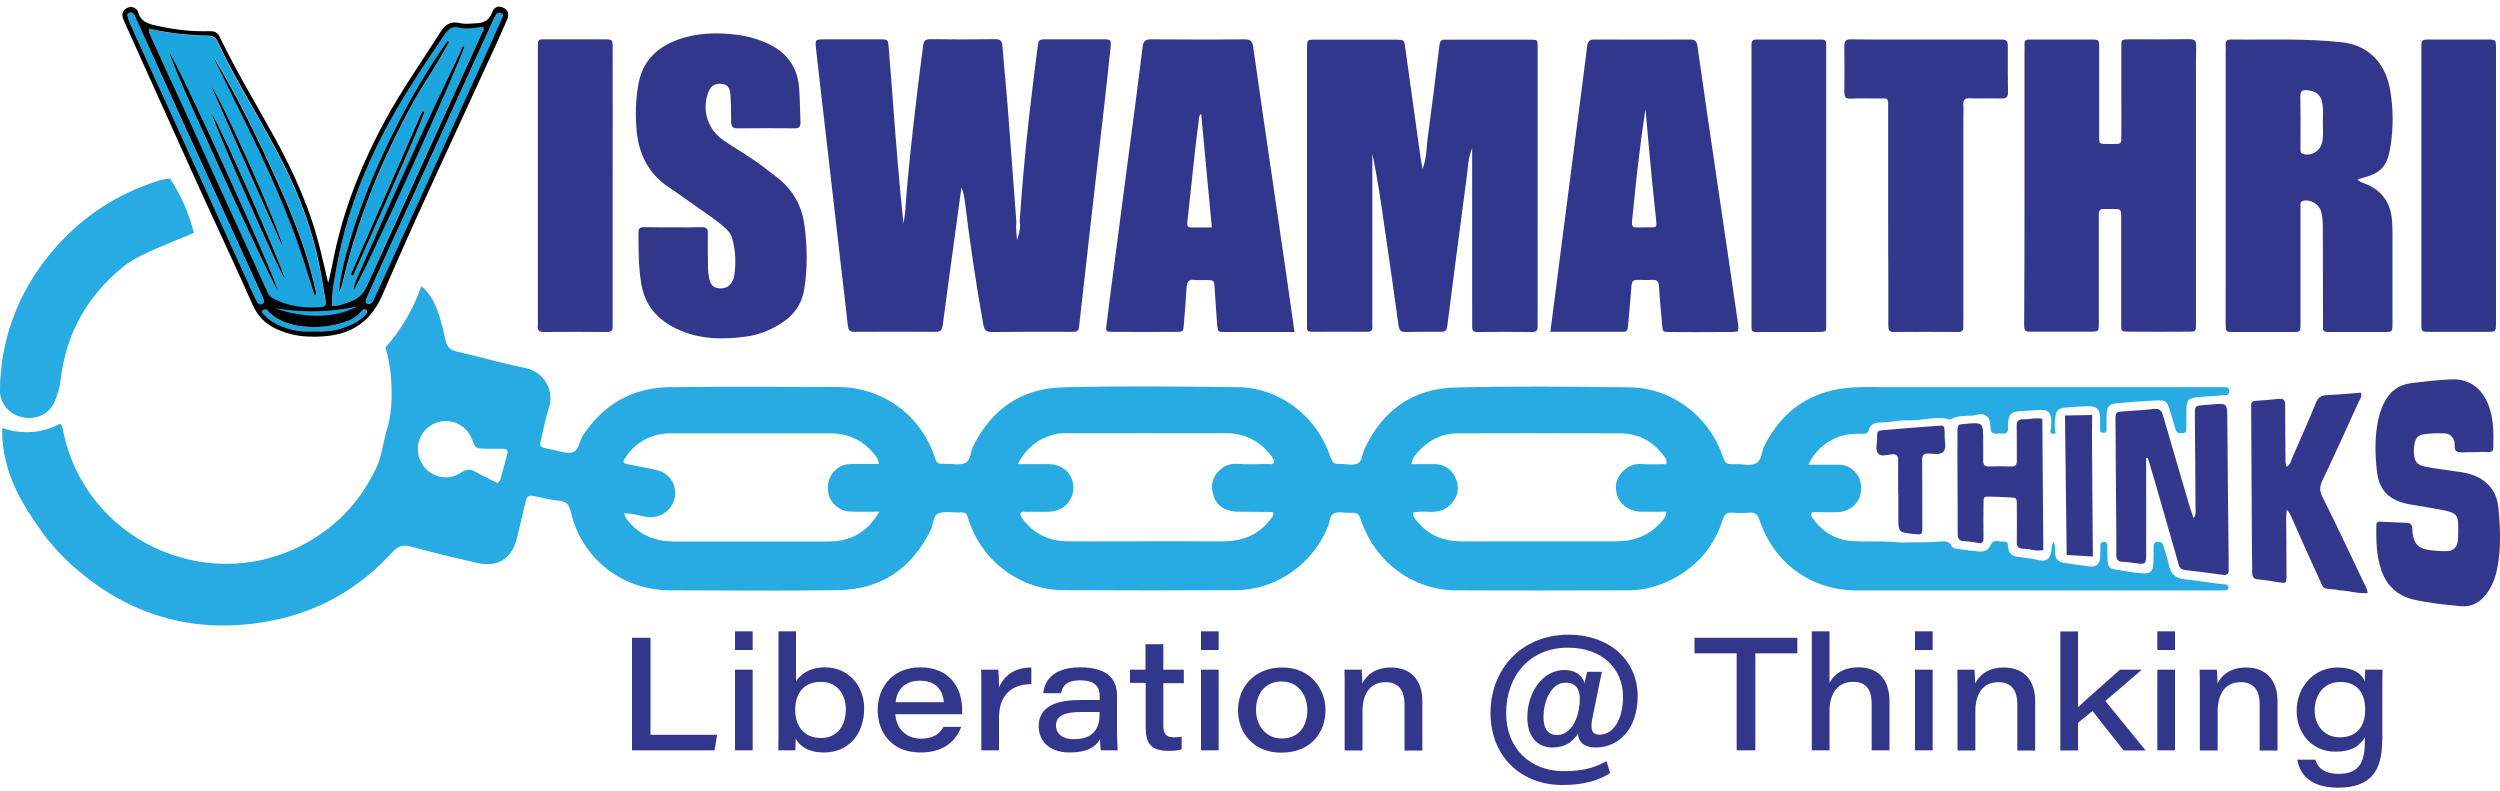 <?xml version="1.0" encoding="utf-8"?>
<!-- Generator: Adobe Illustrator 26.0.3, SVG Export Plug-In . SVG Version: 6.00 Build 0)  -->
<svg version="1.1" id="Layer_1" xmlns="http://www.w3.org/2000/svg" xmlns:xlink="http://www.w3.org/1999/xlink" x="0px" y="0px"
	 viewBox="0 0 150 47.48" style="enable-background:new 0 0 150 47.48;" xml:space="preserve">
<style type="text/css">
	.st0{fill:#28ABE3;}
	.st1{fill:#31378C;}
	.st2{fill:#33388C;}
	.st3{fill:#32378C;}
	.st4{fill:#34388D;}
	.st5{fill:#31368B;}
	.st6{fill:#1CA6DF;}
</style>
<g>
	<path class="st0" d="M0.13,25.68c0.43,0.15,1.3,0.38,2.34,0.16c0.47-0.1,0.85-0.27,1.14-0.42c0.17,0.19,0.16,0.4,0.21,0.59
		c1.36,6.3,8.39,9.67,14.17,6.77c2.09-1.05,3.62-2.63,4.6-4.74c0.33-0.71,0.39-1.5,0.62-2.24c0.25-0.8,0.34-1.76,0.26-2.97
		c-0.05-0.83-0.21-1.51-0.34-1.99c0.57-0.64,1.2-1.5,1.72-2.61c0.17-0.37,0.31-0.73,0.43-1.06c0.14,0.11,0.23,0.21,0.3,0.29
		c0.71,0.8,0.96,2.13,1.15,2.96c0.09,0.41,0.29,0.58,0.67,0.67c1.37,0.32,2.73,0.71,4.11,0.99c1.18,0.24,1.76,1.39,1.42,2.41
		c-0.2,0.6-0.31,1.23-0.46,1.84c-0.11,0.48-0.11,0.48,0.39,0.59c0.06,0.01,0.12,0.03,0.18,0.04c0.42,0.07,0.87,0.26,1.26,0.19
		c0.45-0.09,0.44-0.67,0.67-1.02c1.23-1.86,2.96-2.87,5.18-2.9c3.37-0.04,6.75-0.02,10.12-0.01c2.66,0.01,4.92,1.64,5.79,4.14
		c0.16,0.47,0.16,0.47,0.68,0.47c0.39,0,0.82,0.09,1.15-0.04c0.37-0.15,0.32-0.66,0.49-1c1.11-2.24,2.91-3.49,5.38-3.55
		c3.49-0.09,6.99-0.05,10.49-0.01c2.5,0.03,4.68,1.68,5.53,4.06c0.2,0.55,0.2,0.55,0.76,0.55c0.32,0,0.7,0.12,0.96-0.06
		c0.24-0.16,0.23-0.55,0.36-0.82c1.08-2.34,2.91-3.65,5.46-3.71c3.47-0.09,6.95-0.05,10.43-0.01c2.5,0.02,4.72,1.66,5.57,4.02
		c0.21,0.59,0.21,0.6,0.85,0.59c0.41-0.01,0.87,0.13,1.21-0.06c0.33-0.18,0.3-0.68,0.47-1.02c1.12-2.23,2.93-3.4,5.41-3.53
		c0.61-0.03,1.23-0.01,1.84-0.01c6.62,0,13.25,0,19.87,0c0.18,0,0.37,0,0.55,0c0.19,0,0.24,0.12,0.23,0.28
		c0,0.16-0.11,0.19-0.24,0.2c-0.51,0.03-1.02,0.07-1.53,0.11c-0.7,0.05-0.8,0.16-0.8,0.86c0,0.33,0,0.65,0,0.98
		c0,0.14,0.02,0.31-0.19,0.32c-0.18,0.01-0.38,0.05-0.45-0.2c-0.1-0.35-0.21-0.7-0.32-1.06c-0.2-0.67-0.24-0.72-0.93-0.69
		c-0.77,0.04-1.55,0.1-2.32,0.17c-0.4,0.03-0.54,0.19-0.57,0.59c-0.02,0.26,0,0.53-0.01,0.8c-0.01,0.15,0.07,0.38-0.17,0.38
		c-0.29,0.01-0.2-0.25-0.21-0.41c-0.01-0.18,0-0.37-0.01-0.55c-0.03-0.45-0.19-0.63-0.65-0.63c-0.49,0-0.98,0.03-1.47,0.08
		c-0.18,0.02-0.31,0.06-0.4,0.15c-0.1,0.1-0.14,0.23-0.17,0.45c-0.03,0.22-0.04,0.54,0.02,0.94c-0.08,0.03-0.19,0.05-0.26,0
		c-0.1-0.08,0.01-0.28,0.01-0.61c0-0.18,0-0.51-0.19-0.68c-0.13-0.12-0.35-0.13-0.72-0.1c-0.33,0.03-0.65,0.04-0.98,0.06
		c-0.52,0.04-0.68,0.21-0.71,0.73c-0.01,0.08-0.01,0.16,0,0.25c0.02,0.25-0.07,0.39-0.34,0.37c-0.12-0.01-0.25-0.01-0.37,0
		c-0.2,0.01-0.3-0.07-0.33-0.27c-0.05-0.29,0.03-0.63-0.3-0.82c-0.28-0.17-0.56-0.01-0.84,0.01c-0.45,0.02-0.9,0-1.31,0.24
		c-0.81-0.27-1.61,0.08-2.42,0.04c-0.59-0.03-1.17,0.13-1.77,0.13c-0.29,0-0.58,0.1-0.67,0.44c-0.06,0.25-0.24,0.24-0.42,0.24
		c-0.49-0.01-0.98,0.02-1.45,0.2c-0.76,0.31-1.34,0.8-1.77,1.65c0.63,0,1.15,0,1.67,0c0.25,0,0.49,0.01,0.72,0.12
		c0.61,0.31,0.89,0.91,0.75,1.65c-0.1,0.55-0.65,1.03-1.26,1.07c-0.37,0.03-0.74,0.01-1.1,0.01c-0.2,0-0.39,0-0.56,0
		c-0.09,0.24,0.03,0.34,0.11,0.45c0.6,0.79,1.4,1.25,2.4,1.29c0.61,0.03,1.23,0.01,1.84,0.02c0.91,0.02,0.72,0.08,1.28,0.06
		c0.71-0.02,1.42,0.01,2.12-0.06c0.09-0.01,0.32-0.04,0.48,0.09c0.07,0.05,0.1,0.08,0.15,0.17c0.08,0.15,0.26,0.18,0.43,0.2
		c0.36,0.04,0.73,0.09,1.09,0.13c0.37,0.04,0.67,0.01,0.85-0.41c0.15-0.35,0.51-0.14,0.77-0.17c0.28-0.03,0.24,0.2,0.26,0.38
		c0.04,0.34,0.26,0.49,0.57,0.53c0.45,0.06,0.89,0.11,1.33,0.21c0.39,0.09,0.6-0.1,0.69-0.51c0.04-0.17-0.04-0.36,0.14-0.57
		c0.12,0.23,0.07,0.45,0.08,0.65c0.02,0.33,0.18,0.53,0.52,0.58c0.52,0.08,1.05,0.16,1.57,0.22c0.38,0.04,0.57-0.12,0.61-0.51
		c0.03-0.24,0.01-0.49,0.02-0.74c0-0.14,0.07-0.23,0.22-0.23c0.15,0.01,0.2,0.11,0.2,0.25c0,0.27-0.01,0.53,0.01,0.8
		c0.02,0.45,0.09,0.54,0.51,0.62c0.52,0.09,1.05,0.18,1.57,0.22c0.48,0.04,0.64-0.1,0.67-0.57c0.02-0.33,0.01-0.65,0.01-0.98
		c0-0.18,0.02-0.33,0.25-0.34c0.19-0.01,0.3,0.07,0.35,0.26c0.1,0.37,0.25,0.74,0.32,1.12c0.1,0.54,0.4,0.81,0.94,0.87
		c0.67,0.07,1.33,0.17,2,0.26c0.16,0.02,0.33,0.03,0.49,0.05c0.09,0.01,0.14,0.08,0.15,0.17c0.01,0.13-0.08,0.18-0.19,0.18
		c-0.14,0-0.29,0.01-0.43,0.01c-7.22,0-14.43,0-21.65,0c-2.74,0-4.99-1.61-5.86-4.2c-0.12-0.35-0.26-0.51-0.64-0.47
		c-0.32,0.03-0.66,0.03-0.98,0c-0.34-0.03-0.49,0.09-0.6,0.43c-0.48,1.5-1.42,2.66-2.79,3.44c-0.89,0.5-1.84,0.79-2.86,0.79
		c-3.46,0.01-6.91,0.02-10.37,0c-2.53-0.01-4.77-1.65-5.64-4.09c-0.2-0.57-0.2-0.57-0.8-0.56c-0.3,0.01-0.65-0.11-0.9,0.06
		c-0.23,0.16-0.22,0.51-0.33,0.77c-0.9,2.25-3.11,3.8-5.52,3.81c-3.46,0.02-6.91,0.02-10.37,0c-2.44-0.01-4.67-1.59-5.54-3.87
		c-0.07-0.17-0.14-0.34-0.18-0.52c-0.05-0.18-0.15-0.28-0.35-0.27c-0.06,0-0.12,0-0.18,0c-0.41,0.01-0.86-0.09-1.21,0.05
		c-0.37,0.14-0.31,0.67-0.48,1.01c-1.14,2.3-2.98,3.56-5.54,3.6c-3.37,0.05-6.75,0.02-10.12,0.01c-2.88-0.01-5.3-1.93-5.94-4.73
		c-0.09-0.4-0.24-0.59-0.66-0.64c-0.53-0.06-1.05-0.18-1.57-0.29c-0.28-0.06-0.41,0.05-0.47,0.32c-0.16,0.72-0.35,1.43-0.51,2.15
		c-0.3,1.29-1.16,1.84-2.45,1.54c-1.29-0.3-2.59-0.61-3.87-0.96c-0.49-0.14-0.81-0.07-1.17,0.32c-1.97,2.17-4.42,3.57-7.29,4.12
		c-4.31,0.83-8.2-0.17-11.56-3.01c-0.93-0.78-1.72-1.65-2.37-2.6c-0.75-1.09-2.01-2.87-2.18-5.32C0.13,26.02,0.13,25.82,0.13,25.68z
		 M99.97,27.85c0.07-0.23-0.02-0.32-0.09-0.42c-0.64-0.91-1.51-1.42-2.64-1.43c-3.25-0.01-6.5-0.01-9.75,0
		c-1.03,0-1.85,0.44-2.5,1.22c-0.14,0.17-0.28,0.34-0.3,0.63c0.5,0,0.97-0.01,1.43,0c0.6,0.02,1,0.34,1.23,0.87
		c0.23,0.54,0.13,1.04-0.25,1.48c-0.3,0.34-0.68,0.5-1.14,0.51c-0.39,0-0.8-0.05-1.19,0.05c0.01,0.1,0.01,0.14,0.02,0.17
		c0.02,0.06,0.06,0.11,0.09,0.16c0.67,0.94,1.6,1.37,2.73,1.39c0.72,0.01,1.43,0,2.15,0c2.39,0,4.78,0,7.18,0
		c1.08,0,2.01-0.33,2.73-1.16c0.14-0.16,0.3-0.33,0.32-0.62c-0.54,0-1.05,0.01-1.56,0c-0.87-0.03-1.47-0.65-1.48-1.47
		c-0.01-0.62,0.61-1.44,1.49-1.39C98.95,27.88,99.46,27.85,99.97,27.85z M52.77,30.7c-0.7,0-1.24,0.02-1.79-0.01
		c-0.62-0.03-1.16-0.51-1.27-1.06c-0.14-0.7,0.12-1.3,0.69-1.63c0.26-0.15,0.54-0.16,0.83-0.16c0.5,0,1,0,1.49,0
		c0-0.26-0.11-0.39-0.21-0.52C51.83,26.45,50.95,26,49.82,26c-3.17,0.01-6.33,0-9.5,0c-0.16,0-0.33,0-0.49,0.02
		c-0.99,0.13-1.77,0.61-2.31,1.44c-0.18,0.27-0.14,0.34,0.17,0.4c0.6,0.13,1.21,0.21,1.8,0.37c1.04,0.28,1.37,1.59,0.61,2.35
		c-0.37,0.37-0.81,0.51-1.34,0.43c-0.42-0.07-0.84-0.23-1.32-0.2c0.06,0.13,0.07,0.19,0.1,0.24c0.05,0.09,0.11,0.17,0.18,0.25
		c0.71,0.83,1.63,1.19,2.71,1.19c3.08,0,6.17,0,9.25,0c0.28,0,0.57-0.02,0.85-0.08C51.48,32.2,52.19,31.67,52.77,30.7z M61.06,27.85
		c0.72,0,1.31-0.01,1.9,0c0.82,0.02,1.41,0.58,1.44,1.36c0.03,0.79-0.57,1.45-1.39,1.49c-0.47,0.02-0.94,0-1.41,0.01
		c-0.13,0-0.29-0.06-0.38,0.11c0.01,0.04,0.01,0.08,0.02,0.12c0.03,0.06,0.06,0.11,0.09,0.16c0.69,0.95,1.64,1.38,2.79,1.38
		c0.88,0.01,1.76,0,2.64,0c2.21,0,4.41-0.01,6.62,0c1.08,0,2.01-0.33,2.72-1.16c0.14-0.16,0.3-0.33,0.31-0.55
		c-0.05-0.03-0.06-0.05-0.08-0.05c-0.69-0.01-1.39-0.01-2.08-0.02c-0.96-0.02-1.47-0.56-1.53-1.46c-0.04-0.7,0.65-1.48,1.51-1.41
		c0.61,0.05,1.23,0.01,1.84,0.01c0.13,0,0.29,0.06,0.38-0.11c-0.04-0.25-0.21-0.44-0.37-0.62c-0.68-0.76-1.53-1.12-2.55-1.12
		c-3.15,0.01-6.29,0-9.44,0c-0.18,0-0.37,0-0.55,0.02C62.45,26.19,61.65,26.76,61.06,27.85z M29.85,28.98
		c0.13-0.08,0.16-0.18,0.19-0.27c0.13-0.49,0.27-0.98,0.4-1.48c0.06-0.22-0.05-0.3-0.25-0.3c-0.37,0-0.73-0.01-1.1-0.01
		c-0.56-0.01-0.56-0.01-0.75-0.53c-0.36-0.97-1.46-1.41-2.36-0.94c-0.84,0.44-1.16,1.47-0.7,2.31c0.46,0.85,1.56,1.16,2.37,0.6
		c0.35-0.24,0.59-0.23,0.92-0.03C28.99,28.57,29.44,28.77,29.85,28.98z"/>
	<path class="st1" d="M61.18,13.3c0.14-2.06,0.32-4.12,0.55-6.17c0.16-1.42,0.34-2.84,0.52-4.26c0.07-0.5,0.08-0.51,0.55-0.51
		c1.12,0,2.25,0,3.37,0c0.49,0,0.51,0.01,0.46,0.52c-0.13,1.28-0.28,2.56-0.42,3.84c-0.22,1.97-0.46,3.94-0.68,5.91
		c-0.26,2.27-0.51,4.55-0.77,6.82c-0.05,0.45-0.06,0.46-0.53,0.46c-1.57,0-3.15-0.01-4.72,0.01c-0.33,0-0.45-0.11-0.51-0.44
		c-0.44-2.43-0.8-4.88-1.1-7.33c-0.04-0.3-0.09-0.6-0.21-0.91c-0.13,0.92-0.26,1.84-0.38,2.76c-0.25,1.84-0.51,3.68-0.75,5.53
		c-0.04,0.28-0.14,0.38-0.42,0.38c-1.62-0.01-3.23-0.01-4.85,0c-0.29,0-0.39-0.09-0.42-0.37c-0.14-1.3-0.3-2.6-0.45-3.9
		c-0.27-2.35-0.54-4.71-0.81-7.06c-0.22-1.89-0.44-3.77-0.65-5.66c-0.06-0.55-0.05-0.55,0.48-0.56c1.12,0,2.25,0,3.37,0
		c0.46,0,0.47,0.01,0.51,0.47c0.1,1.16,0.18,2.32,0.27,3.48c0.18,2.36,0.36,4.73,0.62,7.11c0.03-0.24,0.08-0.47,0.1-0.71
		c0.17-2.59,0.49-5.17,0.79-7.74c0.09-0.75,0.2-1.5,0.29-2.25c0.03-0.28,0.15-0.37,0.44-0.37c1.29,0.02,2.58,0.02,3.86,0
		c0.36-0.01,0.44,0.14,0.46,0.46c0.09,1.2,0.22,2.4,0.31,3.6c0.18,2.3,0.35,4.61,0.52,6.91c-0.04,0.33,0.01,0.65,0.04,1.1
		C61.15,13.98,61.26,13.65,61.18,13.3z"/>
	<path class="st1" d="M88.33,8.89c-0.25,0.59-0.25,1.15-0.32,1.68c-0.4,2.94-0.77,5.87-1.15,8.81c-0.07,0.52-0.07,0.53-0.6,0.53
		c-0.63,0-1.27-0.01-1.9,0.01c-0.31,0.01-0.41-0.1-0.45-0.41c-0.27-1.96-0.55-3.92-0.84-5.89c-0.21-1.47-0.42-2.94-0.73-4.41
		c0,0.27,0,0.54,0,0.81c0,3.05,0,6.09,0,9.14c0,0.14-0.01,0.29,0,0.43c0.02,0.24-0.09,0.32-0.32,0.32c-1.1-0.01-2.21-0.01-3.31,0
		c-0.2,0-0.31-0.07-0.29-0.28c0.01-0.12,0-0.25,0-0.37c0-5.4,0-10.8,0-16.19c0-0.06,0-0.12,0-0.18c0.01-0.51,0.01-0.51,0.5-0.51
		c1.21,0,2.41,0,3.62,0c0.41,0,0.82,0,1.23,0c0.48,0.01,0.48,0.01,0.54,0.45c0.29,2.08,0.58,4.17,0.87,6.25
		c0.04,0.32,0.1,0.64,0.17,1.06c0.25-0.63,0.23-1.21,0.3-1.77c0.25-1.84,0.48-3.69,0.7-5.53c0.06-0.49,0.12-0.46,0.53-0.46
		c1.59,0,3.19,0,4.78,0c0.64,0,0.6-0.04,0.6,0.59c0,5.17,0,10.35,0,15.52c0,0.37-0.01,0.74,0,1.1c0.01,0.23-0.08,0.33-0.32,0.33
		c-1.1-0.01-2.21-0.01-3.31,0c-0.25,0-0.31-0.12-0.3-0.34c0.01-0.41,0-0.82,0-1.23C88.33,15.23,88.33,12.1,88.33,8.89z"/>
	<path class="st2" d="M121.47,11.12c0-2.68,0-5.35,0-8.03c0-0.14,0.01-0.29,0-0.43c-0.01-0.21,0.09-0.3,0.29-0.29
		c0.18,0.01,0.37,0,0.55,0c1.04,0,2.08,0,3.13,0c0.5,0,0.51,0.01,0.51,0.5c0,1.7,0,3.39,0,5.09c0,0.75-0.07,0.67,0.7,0.68
		c0.06,0,0.12,0,0.18,0c0.44-0.01,0.45-0.01,0.45-0.44c0.01-0.94,0-1.88,0-2.82c0-0.86,0-1.72,0-2.58c0-0.43,0.01-0.43,0.45-0.44
		c1.21,0,2.41,0.01,3.62-0.01c0.32,0,0.43,0.1,0.42,0.42c-0.02,0.67-0.01,1.35-0.01,2.02c0,4.76,0,9.52,0,14.29
		c0,0.12,0,0.25,0,0.37c-0.01,0.44-0.01,0.45-0.43,0.45c-1.21,0.01-2.41,0.01-3.62,0c-0.43,0-0.44-0.01-0.44-0.45
		c0-2.06,0-4.13,0-6.19c0-0.82,0.04-0.71-0.73-0.72c-0.1,0-0.2,0-0.31,0c-0.21-0.01-0.3,0.09-0.3,0.29c0,0.14,0,0.29,0,0.43
		c0,2.04,0,4.09,0,6.13c0,0.5-0.01,0.51-0.5,0.51c-1.16,0-2.33,0-3.49,0c-0.48,0-0.49-0.01-0.49-0.52
		C121.47,16.64,121.47,13.88,121.47,11.12z"/>
	<path class="st3" d="M141.45,10.77c0.2,0.2,0.39,0.21,0.55,0.29c0.91,0.39,1.41,1.09,1.51,2.06c0.04,0.36,0.04,0.73,0.04,1.1
		c0,1.72,0,3.43,0,5.15c0,0.54,0,0.55-0.52,0.55c-1.04,0-2.08,0-3.13,0c-0.58,0-0.52-0.02-0.52-0.55c0-1.88-0.01-3.76-0.01-5.64
		c0-0.35-0.01-0.69-0.1-1.03c-0.12-0.45-0.64-0.76-1.08-0.65c-0.13,0.03-0.16,0.11-0.16,0.22c0,0.16,0,0.33,0,0.49
		c0,2.23,0,4.45,0,6.68c0,0.47-0.01,0.48-0.46,0.48c-1.19,0-2.37,0-3.56,0c-0.46,0-0.46-0.01-0.47-0.48c-0.01-0.74,0-1.47,0-2.21
		c0-4.68,0-9.36,0-14.04c0-0.16,0.01-0.33,0-0.49c-0.01-0.22,0.07-0.33,0.32-0.33c2.23,0.03,4.45-0.08,6.67,0.17
		c1.47,0.16,2.57,1.13,2.87,2.82c0.2,1.11,0.21,2.24,0.04,3.36c-0.2,1.29-0.55,1.67-1.81,1.99
		C141.6,10.71,141.55,10.73,141.45,10.77z M139.37,7.36c0-0.35,0.03-0.7-0.01-1.04c-0.06-0.6-0.36-0.86-0.95-0.91
		c-0.3-0.03-0.39,0.08-0.39,0.37c0.02,0.86,0.01,1.71,0.01,2.57c0,0.22,0,0.45,0,0.67c0,0.11,0.04,0.19,0.16,0.22
		c0.49,0.14,1-0.16,1.13-0.67C139.42,8.18,139.37,7.77,139.37,7.36z"/>
	<path class="st1" d="M77.67,19.92c-0.61,0-1.13,0-1.66,0c-0.84,0-1.68,0-2.51,0c-0.43,0-0.43-0.01-0.47-0.44
		c-0.06-0.73-0.1-1.47-0.15-2.2c-0.03-0.46-0.04-0.47-0.5-0.48c-0.25,0-0.49,0.02-0.73-0.01c-0.33-0.04-0.43,0.13-0.45,0.42
		c-0.05,0.75-0.11,1.51-0.17,2.26c-0.03,0.43-0.04,0.44-0.47,0.44c-1.27,0.01-2.53,0.01-3.8,0c-0.4,0-0.42-0.02-0.37-0.41
		c0.17-1.4,0.35-2.79,0.54-4.19c0.27-2.06,0.54-4.13,0.81-6.19c0.28-2.1,0.56-4.21,0.82-6.32c0.04-0.33,0.16-0.44,0.49-0.44
		c1.88,0.01,3.76,0.02,5.64,0c0.35,0,0.46,0.14,0.5,0.45c0.25,1.78,0.51,3.56,0.77,5.33c0.39,2.67,0.78,5.33,1.17,8
		C77.3,17.37,77.48,18.6,77.67,19.92z M72.07,6.83c-0.17,0.14-0.13,0.32-0.15,0.47c-0.07,0.53-0.14,1.05-0.2,1.58
		c-0.16,1.48-0.32,2.97-0.48,4.45c-0.02,0.19,0,0.32,0.24,0.32c0.4,0,0.81,0,1.23,0C72.49,11.33,72.28,9.09,72.07,6.83z"/>
	<path class="st1" d="M93.02,19.91c0.23-1.76,0.45-3.44,0.66-5.12c0.31-2.37,0.62-4.74,0.92-7.1c0.21-1.64,0.43-3.28,0.63-4.92
		c0.04-0.3,0.16-0.41,0.47-0.4c1.9,0.01,3.8,0.01,5.7,0c0.31,0,0.41,0.11,0.45,0.41c0.44,3.09,0.89,6.18,1.35,9.27
		c0.35,2.38,0.71,4.76,1.05,7.15c0.03,0.22,0.09,0.44,0.02,0.68c-0.3,0.07-0.6,0.03-0.9,0.04c-1.06,0.01-2.12,0.01-3.19,0
		c-0.41,0-0.42-0.01-0.45-0.44c-0.07-0.77-0.15-1.55-0.19-2.32c-0.02-0.3-0.14-0.38-0.42-0.37c-0.29,0.02-0.57,0.01-0.86,0
		c-0.26-0.01-0.35,0.09-0.37,0.35c-0.06,0.81-0.14,1.63-0.21,2.44c-0.02,0.21-0.06,0.34-0.32,0.33
		C95.95,19.91,94.52,19.91,93.02,19.91z M98.73,6.56c-0.04,0.23-0.06,0.33-0.07,0.43c-0.27,1.84-0.48,3.68-0.66,5.53
		c-0.14,1.4-0.25,1.09,1.01,1.12c0.39,0.01,0.4-0.01,0.36-0.43c-0.07-0.73-0.16-1.46-0.23-2.19C99,9.58,98.87,8.14,98.73,6.56z"/>
	<path class="st3" d="M40.37,13.64c0.57,0,1.15,0.01,1.72-0.01c0.3-0.01,0.39,0.1,0.38,0.39c-0.01,0.67,0,1.35,0.01,2.02
		c0,0.22,0.03,0.45,0.07,0.67c0.09,0.4,0.26,0.56,0.6,0.59c0.34,0.03,0.6-0.09,0.77-0.39c0.05-0.09,0.1-0.18,0.12-0.28
		c0.13-0.8,0.11-1.59-0.12-2.37c-0.09-0.28-0.29-0.48-0.51-0.67c-0.48-0.41-1.01-0.77-1.53-1.13c-0.59-0.41-1.16-0.83-1.76-1.23
		c-1.17-0.78-1.76-1.91-1.91-3.27c-0.1-1-0.08-2,0.11-2.99c0.22-1.12,0.87-1.91,1.9-2.4c1.14-0.54,2.36-0.63,3.59-0.53
		c0.69,0.06,1.37,0.2,2.02,0.47c1.27,0.51,2.03,1.41,2.12,2.81C48,5.98,48,6.65,48.03,7.33c0.01,0.25-0.06,0.37-0.34,0.37
		c-1.14-0.01-2.29-0.01-3.43,0c-0.29,0-0.39-0.1-0.39-0.39c0-0.53-0.01-1.06-0.04-1.59c-0.03-0.48-0.19-0.65-0.54-0.69
		c-0.41-0.04-0.67,0.14-0.82,0.58c-0.35,1.06,0.01,2.17,0.93,2.8c0.62,0.43,1.28,0.81,1.9,1.24c0.45,0.31,0.89,0.66,1.32,0.99
		c0.95,0.74,1.5,1.7,1.65,2.9c0.17,1.28,0.19,2.56-0.02,3.84c-0.15,0.88-0.62,1.54-1.37,2.01c-0.66,0.43-1.38,0.71-2.16,0.81
		c-1.42,0.19-2.81,0.16-4.14-0.48c-1.14-0.55-1.88-1.39-2.1-2.68c-0.18-1.04-0.17-2.07-0.17-3.12c0-0.27,0.15-0.29,0.35-0.29
		C39.22,13.64,39.8,13.64,40.37,13.64z"/>
	<path class="st2" d="M113.29,12.96c0-2.13,0-4.25,0-6.38c0-0.78,0.05-0.67-0.7-0.67c-0.51,0-1.02-0.02-1.53,0.01
		c-0.35,0.02-0.4-0.14-0.4-0.44c0.01-0.9,0.01-1.8,0-2.7c-0.01-0.31,0.09-0.43,0.42-0.42c0.96,0.02,1.92,0.01,2.88,0.01
		c1.96,0,3.92,0,5.89,0c0.62,0,0.62,0,0.62,0.64c0,0.84-0.01,1.68,0.01,2.51c0,0.29-0.09,0.4-0.39,0.39
		c-0.63-0.02-1.27,0.01-1.9-0.01c-0.29-0.01-0.41,0.08-0.39,0.38c0.02,0.31,0,0.61,0,0.92c0,3.99,0,7.97,0,11.96
		c0,0.14-0.01,0.29,0,0.43c0.02,0.24-0.08,0.33-0.32,0.33c-1.29-0.01-2.58-0.01-3.86,0c-0.3,0-0.32-0.17-0.32-0.39
		c0-0.96,0-1.92,0-2.88C113.29,15.42,113.29,14.19,113.29,12.96z"/>
	<path class="st4" d="M36.76,11.12c0,2.68,0,5.35,0,8.03c0,0.14-0.01,0.29,0,0.43c0.02,0.28-0.12,0.34-0.37,0.34
		c-1.25-0.01-2.49-0.01-3.74,0c-0.29,0-0.42-0.09-0.38-0.39c0.01-0.1,0-0.2,0-0.31c0-5.39,0-10.79,0-16.18
		c0-0.76-0.06-0.68,0.7-0.68c1.08,0,2.17,0,3.25,0c0.53,0,0.54,0.01,0.54,0.54C36.77,5.64,36.76,8.38,36.76,11.12z"/>
	<path class="st4" d="M105.09,11.12c0-2.68,0-5.35,0-8.03c0-0.14,0-0.29,0-0.43c0-0.2,0.08-0.29,0.29-0.29c1.31,0,2.62,0,3.92,0
		c0.17,0,0.27,0.07,0.27,0.25c0,0.14,0,0.29,0,0.43c0,5.39,0,10.79,0,16.18c0,0.75,0.1,0.68-0.69,0.69c-1.02,0-2.04,0-3.06,0
		c-0.8,0-0.73,0.11-0.73-0.71c0-2.45,0-4.9,0-7.35C105.09,11.61,105.09,11.36,105.09,11.12z"/>
	<path class="st5" d="M149.76,11.18c0,2.63,0,5.27,0,7.9c0,0.1,0,0.2,0,0.31c-0.01,0.51-0.01,0.52-0.49,0.52c-1.16,0-2.33,0-3.49,0
		c-0.49,0-0.5-0.01-0.5-0.51c0-3.74,0-7.48,0-11.21c0-1.76,0-3.51,0-5.27c0-0.55,0-0.55,0.58-0.55c1.12,0,2.25,0,3.37,0
		c0.53,0,0.53,0.01,0.53,0.54c0,2.57,0,5.15,0,7.72C149.76,10.82,149.76,11,149.76,11.18z"/>
	<path class="st2" d="M148.46,27.13c-0.12,0-0.25,0-0.37,0c-0.22,0-0.48,0.05-0.66-0.03c-0.22-0.1-0.11-0.4-0.17-0.61
		c-0.1-0.32-0.31-0.49-0.62-0.49c-0.39-0.01-0.78,0-1.16,0.05c-0.41,0.05-0.55,0.22-0.62,0.64c-0.02,0.14-0.03,0.28-0.03,0.43
		c0.02,0.57,0.17,0.78,0.73,0.89c0.54,0.11,1.09,0.16,1.63,0.25c0.26,0.04,0.53,0.07,0.79,0.13c1.08,0.24,1.81,0.94,1.92,2.04
		c0.12,1.26,0.18,2.53-0.09,3.78c-0.1,0.48-0.28,0.94-0.57,1.35c-0.39,0.56-0.91,0.88-1.61,0.81c-0.93-0.09-1.87-0.18-2.79-0.39
		c-0.96-0.22-1.63-0.81-1.96-1.76c-0.31-0.89-0.31-1.8-0.3-2.72c0-0.17,0.09-0.21,0.23-0.2c0.53,0.02,1.06,0.05,1.59,0.07
		c0.23,0.01,0.34,0.11,0.34,0.34c0,0.12,0.01,0.25,0.03,0.37c0.09,0.53,0.32,0.8,0.86,0.9c0.36,0.06,0.73,0.09,1.1,0.09
		c0.49,0,0.71-0.22,0.75-0.7c0.02-0.28,0.01-0.57,0.01-0.86c-0.01-0.56-0.12-0.72-0.68-0.85c-0.56-0.13-1.12-0.21-1.69-0.31
		c-0.2-0.04-0.4-0.06-0.6-0.1c-1.17-0.23-1.78-0.82-1.91-2c-0.11-1.01-0.13-2.04,0.08-3.05c0.08-0.36,0.19-0.71,0.36-1.04
		c0.33-0.67,0.87-1.08,1.61-1.17c0.79-0.1,1.58-0.19,2.38-0.23c1.02-0.04,1.76,0.42,2.19,1.36c0.41,0.89,0.38,1.83,0.37,2.77
		c0,0.07-0.02,0.12-0.05,0.16c-0.07,0.07-0.18,0.07-0.23,0.07C149.13,27.11,148.84,27.11,148.46,27.13z"/>
	<path class="st0" d="M0.01,22.86c0.17-3.02,1.29-5.67,3.27-7.95c1.66-1.91,3.7-3.25,6.12-4.03c0.15-0.05,0.29-0.09,0.29-0.09
		c0.21-0.05,0.39-0.07,0.52-0.07c0.12,0.18,0.21,0.34,0.29,0.47c0.62,1.07,0.9,1.97,1,2.3c0.06,0.21,0.1,0.38,0.13,0.48
		c-0.11,0.04-0.26,0.11-0.45,0.19C9.42,14.9,8.25,15.32,7.4,16c-2.19,1.76-3.45,4.05-3.77,6.84c-0.05,0.45-0.19,0.88-0.37,1.29
		c-0.3,0.7-1.06,1.05-1.83,0.92c-0.78-0.13-1.35-0.71-1.43-1.47C-0.01,23.35,0.01,23.1,0.01,22.86z"/>
	<path class="st4" d="M137.2,28.01c0.23-0.14,0.26-0.36,0.33-0.53c0.48-1.1,0.97-2.2,1.43-3.32c0.13-0.31,0.29-0.44,0.63-0.45
		c0.69-0.03,1.38-0.1,2.07-0.15c0.07,0.24-0.06,0.39-0.14,0.55c-0.72,1.58-1.43,3.16-2.18,4.73c-0.16,0.35-0.18,0.61,0,0.96
		c0.83,1.66,1.62,3.34,2.42,5.02c0.11,0.24,0.26,0.46,0.3,0.76c-0.55,0.06-1.06-0.13-1.58-0.15c-0.1,0-0.2-0.04-0.3-0.05
		c-0.93-0.1-0.7,0.04-1.12-0.86c-0.52-1.11-1.01-2.23-1.51-3.35c-0.08-0.18-0.13-0.38-0.35-0.58c-0.01,0.23-0.03,0.38-0.03,0.53
		c0.01,1.14,0.02,2.29,0.02,3.43c0,0.45-0.01,0.45-0.45,0.39c-0.4-0.06-0.81-0.14-1.21-0.17c-0.33-0.02-0.41-0.18-0.4-0.47
		c0.01-0.31-0.01-0.61-0.01-0.92c-0.02-2.88-0.03-5.76-0.05-8.64c0-0.14,0-0.29,0-0.43c0-0.18,0.09-0.25,0.26-0.26
		c0.47-0.03,0.94-0.07,1.4-0.12c0.31-0.03,0.38,0.1,0.38,0.38c0,1.02,0.01,2.04,0.02,3.06C137.13,27.58,137.1,27.78,137.2,28.01z"/>
	<path class="st4" d="M128.77,27.48c0,1.88,0,3.76,0,5.63c0,0.77,0,0.77-0.73,0.67c-0.22-0.03-0.45-0.07-0.67-0.07
		c-0.32-0.01-0.4-0.17-0.39-0.47c0-1.21-0.01-2.41-0.02-3.62c-0.01-1.47-0.02-2.94-0.03-4.41c0-0.49,0.01-0.49,0.5-0.53
		c0.59-0.04,1.18-0.07,1.77-0.14c0.37-0.05,0.5,0.09,0.59,0.42c0.53,1.85,1.08,3.68,1.62,5.53c0.06,0.19,0.13,0.37,0.21,0.61
		c0.17-0.28,0.11-0.51,0.11-0.73c-0.01-1.82-0.02-3.64-0.04-5.46c0-0.56,0-0.56,0.56-0.61c0.14-0.01,0.29-0.02,0.43-0.03
		c0.96-0.09,0.95-0.09,0.96,0.9c0.02,2.84,0.05,5.68,0.08,8.52c0,0.14-0.01,0.29,0,0.43c0.03,0.29-0.07,0.42-0.38,0.37
		c-0.75-0.11-1.5-0.21-2.25-0.29c-0.33-0.04-0.36-0.28-0.42-0.51c-0.45-1.57-0.9-3.14-1.35-4.71c-0.15-0.5-0.3-1.01-0.45-1.51
		C128.83,27.48,128.8,27.48,128.77,27.48z"/>
	<path class="st4" d="M122.6,33.01c-0.14,0.02-0.26,0.02-0.34,0.02c-0.32,0-0.29-0.08-0.91-0.11c-0.27-0.02-0.34-0.15-0.34-0.39
		c0.01-0.74,0-1.47,0-2.21c0-0.46-0.01-0.46-0.47-0.48c-0.37-0.02-0.73-0.03-1.1-0.04c-0.42-0.01-0.43-0.01-0.43,0.44
		c-0.01,0.67-0.01,1.35,0,2.02c0.01,0.28-0.09,0.37-0.36,0.31c-0.26-0.05-0.53-0.09-0.79-0.1c-0.33-0.01-0.4-0.17-0.4-0.47
		c0.01-1.12-0.01-2.25-0.01-3.37c0-0.9-0.01-1.8,0-2.7c0-0.46,0.01-0.46,0.48-0.5c1.06-0.09,1.06-0.09,1.06,1
		c0,0.39,0.01,0.78,0,1.16c-0.01,0.27,0.06,0.42,0.38,0.4c0.43-0.02,0.86-0.02,1.29,0c0.27,0.01,0.36-0.1,0.35-0.36
		c-0.01-0.67,0.01-1.35-0.01-2.02c-0.01-0.3,0.07-0.46,0.4-0.45c0.39,0,0.58-0.07,0.79-0.06c0.09,0,0.21,0.01,0.35,0.03
		C122.56,27.75,122.58,30.38,122.6,33.01z"/>
	<path class="st4" d="M125.57,32.98c0,0.14,0,0.27,0,0.41c-0.52-0.03-1.05-0.06-1.57-0.09c-0.03-2.79-0.07-5.58-0.1-8.37
		c0.54-0.01,1.08-0.02,1.63-0.03c0,0.41-0.01,0.82-0.01,1.23C125.53,28.42,125.55,30.7,125.57,32.98z"/>
	<path class="st4" d="M113.89,29.62c0-0.65-0.01-1.31,0-1.96c0.01-0.27-0.05-0.42-0.37-0.4c-0.28,0.02-0.65,0.16-0.82-0.04
		c-0.21-0.24-0.07-0.62-0.07-0.95c-0.01-0.42,0.01-0.43,0.44-0.47c1.06-0.09,2.12-0.17,3.18-0.25c0.41-0.03,0.41-0.02,0.43,0.39
		c0,0.06,0.01,0.12,0,0.18c-0.02,0.33,0.13,0.72-0.06,0.96c-0.2,0.25-0.61,0.13-0.93,0.13c-0.31,0-0.37,0.14-0.36,0.41
		c0.01,1.33,0.01,2.66,0.01,3.98c0,0.49-0.01,0.49-0.51,0.44c-0.93-0.1-0.93-0.1-0.93-1.03c0-0.43,0-0.86,0-1.29
		C113.89,29.7,113.89,29.66,113.89,29.62C113.89,29.62,113.89,29.62,113.89,29.62z"/>
	<g>
		<path class="st6" d="M10.95,6.38c0.94,2.08,1.89,4.16,2.84,6.24c0.73,1.59,1.46,3.19,2.18,4.78c0.09,0.19,0.17,0.38,0.35,0.49
			c0.92,0.53,1.92,0.63,2.96,0.55c0.2-0.02,0.28-0.13,0.25-0.33c-0.2-1.27-0.42-2.53-0.76-3.77c-0.58-2.08-1.48-4.01-2.51-5.9
			c-1.09-1.99-2.29-3.91-3.23-5.97c-0.12-0.25-0.33-0.31-0.55-0.31C11.3,2.13,10.13,2,8.95,1.72C8.91,1.91,8.97,2,9.01,2.09
			C9.66,3.52,10.3,4.95,10.95,6.38z M16.84,11.32c0.91,2.04,1.7,4.14,2.16,6.33c-0.04,0.01-0.08,0.03-0.12,0.04
			c-0.31-0.98-0.6-1.97-0.95-2.95c-0.35-0.98-0.73-1.95-1.13-2.91c-0.41-0.98-0.86-1.94-1.3-2.9c-0.44-0.94-0.9-1.87-1.35-2.81
			c-0.45-0.94-0.93-1.87-1.37-2.82C14.31,5.88,15.62,8.58,16.84,11.32z M16.96,14.82c-1.41-3.17-2.82-6.34-4.28-9.6
			C13.11,5.55,16.89,13.99,16.96,14.82z M17.09,16.73c-0.3-0.32-4.24-9.18-4.38-9.91C13.24,7.58,16.97,16.06,17.09,16.73z
			 M16.69,17.5c-0.82-1.54-1.53-3.14-2.27-4.72c-0.74-1.59-1.48-3.18-2.2-4.78c-0.73-1.61-1.47-3.21-2.08-4.86
			C10.62,3.65,16.59,16.73,16.69,17.5z"/>
		<path class="st6" d="M15.83,18.05c-0.04-0.16-0.11-0.31-0.18-0.45c-1.41-3.09-2.82-6.19-4.23-9.28c-0.79-1.74-1.59-3.48-2.38-5.23
			C8.74,2.4,8.43,1.71,8.12,1.02C8.06,0.9,8.01,0.75,7.83,0.75c-0.13,0-0.2,0.08-0.18,0.19C7.68,1.1,7.74,1.26,7.8,1.41
			c1.97,4.32,3.94,8.65,5.91,12.97c0.52,1.15,1.05,2.3,1.57,3.45c0.06,0.13,0.13,0.26,0.21,0.37c0.05,0.07,0.14,0.08,0.22,0.04
			C15.78,18.2,15.86,18.13,15.83,18.05z"/>
		<path class="st6" d="M20.91,18.12c0.54-0.16,0.88-0.47,1.12-1.01c2.27-5.04,4.57-10.07,6.87-15.1c0.05-0.12,0.17-0.23,0.08-0.4
			c-0.49,0.03-0.97,0.17-1.45,0.04c-0.41-0.11-0.62,0.08-0.84,0.4c-1.05,1.53-2.08,3.08-3,4.69c-1.72,3.02-2.99,6.21-3.56,9.65
			c-0.11,0.64-0.24,1.28-0.18,1.95C20.31,18.36,20.61,18.21,20.91,18.12z M21.04,16.48c1.43-3.27,2.87-6.54,4.3-9.81
			c0.04,0.02,0.09,0.04,0.13,0.05c-0.43,1.09-0.88,2.17-1.36,3.24c-0.49,1.1-0.98,2.2-1.47,3.3c-0.49,1.09-0.98,2.19-1.47,3.28
			C21.13,16.52,21.08,16.5,21.04,16.48z M27.66,3.02c0.05-0.1,0.07-0.23,0.21-0.26c-0.1,0.67-6.07,13.81-6.66,14.66
			c0.02-0.34,0.15-0.58,0.26-0.83c1.81-4.1,3.63-8.2,5.58-12.24C27.25,3.91,27.45,3.46,27.66,3.02z M26.88,2.43
			c0.14,0.12,0,0.21-0.04,0.3c-0.62,1.17-1.41,2.25-2.04,3.41c-1.87,3.4-3.32,6.95-4.21,10.73c-0.05,0.2-0.09,0.39-0.25,0.7
			C20.69,13.83,23.57,7.06,26.88,2.43z"/>
		<path class="st6" d="M17.4,18.68c0.9,0.26,1.81,0.29,2.7,0.02C19.2,18.71,18.3,18.88,17.4,18.68z"/>
		<path class="st6" d="M21.67,18.68c-0.28,0.35-0.67,0.53-1.08,0.67c-0.59,0.19-1.2,0.28-1.81,0.27c-0.71-0.01-1.42-0.11-2.07-0.46
			c-0.25-0.14-0.49-0.29-0.67-0.53c-0.08-0.1-0.18-0.08-0.27-0.02c-0.14,0.09-0.03,0.18,0.03,0.24c0.24,0.28,0.55,0.48,0.88,0.64
			c0.66,0.31,1.36,0.43,2.07,0.39c0.67,0.03,1.32-0.01,1.94-0.25c0.44-0.17,0.86-0.36,1.19-0.72c0.08-0.09,0.2-0.18,0.08-0.31
			C21.85,18.48,21.75,18.58,21.67,18.68z"/>
		<path class="st6" d="M30.06,0.77c-0.13-0.06-0.24-0.01-0.3,0.12c-0.06,0.13-0.13,0.25-0.19,0.38c-2.29,5.03-4.59,10.06-6.88,15.08
			c-0.24,0.52-0.46,1.04-0.7,1.56c-0.07,0.16-0.05,0.27,0.14,0.33c0.22-0.02,0.28-0.21,0.35-0.37c0.95-2.07,1.9-4.15,2.85-6.23
			c1.34-2.93,2.67-5.86,4.01-8.79c0.27-0.59,0.53-1.19,0.8-1.79C30.19,0.94,30.22,0.83,30.06,0.77z"/>
		<path d="M30.19,0.46c-0.27-0.12-0.54-0.06-0.65,0.26c-0.18,0.51-0.52,0.67-1.02,0.68c-0.3,0.01-0.61,0.06-0.91-0.01
			c-0.51-0.12-0.86,0.02-1.16,0.5c-1.14,1.79-2.36,3.52-3.37,5.39c-1.29,2.38-2.3,4.86-2.91,7.5c-0.17,0.73-0.29,1.46-0.48,2.2
			c-0.14-0.63-0.29-1.24-0.44-1.86c-0.58-2.46-1.6-4.75-2.82-6.95c-1.09-1.98-2.27-3.92-3.25-5.96c-0.14-0.3-0.35-0.35-0.64-0.34
			C11.58,1.9,10.63,1.8,9.68,1.6C9.09,1.47,8.45,1.42,8.27,0.67c0-0.02-0.02-0.04-0.03-0.05c-0.17-0.19-0.36-0.26-0.6-0.15
			c-0.25,0.12-0.35,0.32-0.27,0.6c0.03,0.1,0.07,0.19,0.11,0.28c1.47,3.25,2.93,6.51,4.4,9.76c1.09,2.4,2.21,4.77,3.28,7.18
			c0.31,0.7,0.79,1.17,1.47,1.47c0.57,0.25,1.17,0.4,1.78,0.43c1.91,0.09,3.6-0.33,4.54-2.5c2.06-4.8,4.3-9.52,6.47-14.27
			c0.34-0.74,0.68-1.48,1-2.23C30.57,0.82,30.48,0.59,30.19,0.46z M20.13,16.4c0.57-3.44,1.83-6.63,3.56-9.65
			c0.92-1.61,1.95-3.16,3-4.69c0.22-0.32,0.43-0.51,0.84-0.4c0.48,0.13,0.97-0.01,1.45-0.04c0.09,0.17-0.03,0.28-0.08,0.4
			c-2.29,5.03-4.59,10.06-6.87,15.1c-0.24,0.54-0.59,0.85-1.12,1.01c-0.31,0.09-0.6,0.24-0.97,0.22
			C19.88,17.67,20.02,17.03,20.13,16.4z M20.1,18.7c-0.9,0.27-1.8,0.25-2.7-0.02C18.3,18.88,19.2,18.71,20.1,18.7z M8.95,1.72
			c1.19,0.27,2.36,0.4,3.54,0.42c0.22,0,0.43,0.06,0.55,0.31c0.95,2.06,2.15,3.99,3.23,5.97c1.03,1.88,1.93,3.82,2.51,5.9
			c0.35,1.24,0.56,2.5,0.76,3.77c0.03,0.2-0.05,0.32-0.25,0.33c-1.03,0.08-2.04-0.03-2.96-0.55c-0.19-0.11-0.27-0.3-0.35-0.49
			c-0.73-1.6-1.46-3.19-2.18-4.78c-0.95-2.08-1.9-4.16-2.84-6.24C10.3,4.95,9.66,3.52,9.01,2.09C8.97,2,8.91,1.91,8.95,1.72z
			 M15.49,18.2c-0.08-0.12-0.15-0.24-0.21-0.37c-0.53-1.15-1.05-2.3-1.57-3.45C11.74,10.05,9.77,5.73,7.8,1.41
			C7.74,1.26,7.68,1.1,7.65,0.95C7.63,0.83,7.7,0.76,7.83,0.75c0.18,0,0.23,0.14,0.29,0.27C8.43,1.71,8.74,2.4,9.05,3.09
			c0.79,1.74,1.58,3.48,2.38,5.23c1.41,3.09,2.82,6.19,4.23,9.28c0.07,0.15,0.13,0.3,0.18,0.45c0.02,0.08-0.05,0.15-0.13,0.19
			C15.63,18.28,15.54,18.27,15.49,18.2z M21.89,18.91c-0.33,0.36-0.75,0.55-1.19,0.72c-0.62,0.24-1.27,0.28-1.94,0.25
			c-0.71,0.05-1.41-0.08-2.07-0.39c-0.34-0.16-0.64-0.36-0.88-0.64c-0.06-0.07-0.17-0.15-0.03-0.24c0.09-0.06,0.2-0.08,0.27,0.02
			c0.18,0.23,0.42,0.39,0.67,0.53c0.65,0.35,1.35,0.45,2.07,0.46c0.61,0.01,1.22-0.08,1.81-0.27c0.41-0.13,0.8-0.32,1.08-0.67
			c0.08-0.1,0.17-0.2,0.3-0.07C22.09,18.73,21.97,18.82,21.89,18.91z M30.13,1.07c-0.27,0.59-0.53,1.19-0.8,1.79
			c-1.33,2.93-2.67,5.86-4.01,8.79c-0.95,2.08-1.9,4.15-2.85,6.23c-0.07,0.16-0.13,0.35-0.35,0.37c-0.19-0.06-0.21-0.17-0.14-0.33
			c0.24-0.52,0.46-1.04,0.7-1.56c2.29-5.03,4.59-10.06,6.88-15.08c0.06-0.13,0.12-0.26,0.19-0.38c0.07-0.13,0.17-0.17,0.3-0.12
			C30.22,0.83,30.19,0.94,30.13,1.07z"/>
		<path d="M14.42,12.78c0.74,1.58,1.45,3.18,2.27,4.72c-0.1-0.77-6.07-13.85-6.55-14.37c0.61,1.66,1.35,3.26,2.08,4.86
			C12.94,9.59,13.68,11.19,14.42,12.78z"/>
		<path d="M15.49,8.94c0.45,0.96,0.89,1.92,1.3,2.9c0.4,0.96,0.79,1.93,1.13,2.91c0.34,0.97,0.63,1.96,0.95,2.95
			c0.04-0.01,0.08-0.03,0.12-0.04c-0.46-2.2-1.25-4.29-2.16-6.33c-1.22-2.74-2.53-5.44-4.07-8.01c0.44,0.95,0.92,1.88,1.37,2.82
			C14.59,7.07,15.05,8,15.49,8.94z"/>
		<path d="M17.09,16.73c-0.12-0.66-3.85-9.15-4.38-9.91C12.85,7.54,16.79,16.4,17.09,16.73z"/>
		<path d="M12.68,5.21c1.45,3.26,2.86,6.43,4.28,9.6C16.89,13.99,13.11,5.55,12.68,5.21z"/>
		<path d="M21.21,17.42c0.6-0.84,6.56-13.99,6.66-14.66c-0.14,0.03-0.17,0.16-0.21,0.26c-0.21,0.44-0.4,0.89-0.62,1.33
			c-1.95,4.04-3.77,8.14-5.58,12.24C21.36,16.84,21.23,17.08,21.21,17.42z"/>
		<path d="M24.79,6.14c0.64-1.16,1.42-2.24,2.04-3.41c0.05-0.09,0.18-0.17,0.04-0.3c-3.31,4.63-6.18,11.4-6.54,15.13
			c0.16-0.3,0.2-0.5,0.25-0.7C21.47,13.09,22.92,9.54,24.79,6.14z"/>
		<path d="M24.11,9.96c0.48-1.07,0.94-2.15,1.36-3.24c-0.04-0.02-0.09-0.04-0.13-0.05c-1.43,3.27-2.87,6.54-4.3,9.81
			c0.05,0.02,0.09,0.04,0.14,0.06c0.49-1.09,0.98-2.18,1.47-3.28C23.13,12.16,23.62,11.06,24.11,9.96z"/>
		<path class="st6" d="M16.5,18.49c0.56,0.21,1.05,0.31,1.4,0.36c0.48,0.07,1.35,0.2,2.38-0.04c0.53-0.12,0.93-0.3,1.18-0.43
			c-0.53,0.12-1.16,0.22-1.88,0.27C18.34,18.73,17.28,18.62,16.5,18.49z"/>
	</g>
</g>
<g>
	<path class="st3" d="M37.92,38.27h1.11v5.82h4l-0.16,0.93h-4.95V38.27z"/>
	<path class="st3" d="M44.1,37.88h1.06V39H44.1V37.88z M44.1,40.18h1.06v4.84H44.1V40.18z"/>
	<path class="st3" d="M46.7,37.88h1.06v2.99c0.24-0.35,0.74-0.83,1.75-0.83c1.34,0,2.34,1.05,2.34,2.47c0,1.63-1.03,2.64-2.4,2.64
		c-1.01,0-1.47-0.42-1.71-0.83c0,0.21-0.01,0.54-0.02,0.7h-1.02c0.01-0.63,0.01-1.11,0.01-1.65V37.88z M50.75,42.55
		c0-0.79-0.44-1.64-1.5-1.64c-1.04,0-1.54,0.72-1.54,1.68c0,1.02,0.58,1.69,1.53,1.69C50.31,44.28,50.75,43.46,50.75,42.55z"/>
	<path class="st3" d="M53.72,42.85c0.05,0.85,0.63,1.47,1.55,1.47c0.71,0,1.1-0.28,1.34-0.71h1.06c-0.27,0.75-0.96,1.54-2.44,1.54
		c-1.79,0-2.57-1.28-2.57-2.54c0-1.44,0.96-2.57,2.55-2.57c1.85,0,2.52,1.33,2.52,2.54c0,0.09,0,0.16,0,0.27H53.72z M56.63,42.13
		c-0.04-0.53-0.32-1.29-1.43-1.29c-0.95,0-1.39,0.58-1.46,1.29H56.63z"/>
	<path class="st3" d="M58.88,41.5c0-0.44,0-0.88-0.01-1.32h1.03c0.02,0.15,0.04,0.67,0.04,1.06c0.3-0.72,0.98-1.2,1.94-1.19v1
		c-1.11-0.01-1.94,0.6-1.94,2.01v1.96h-1.06V41.5z"/>
	<path class="st3" d="M67.02,43.78c0,0.51,0.03,1.13,0.04,1.24h-1.01C66.02,44.86,66,44.51,66,44.35c-0.26,0.48-0.81,0.8-1.81,0.8
		c-1.36,0-1.87-0.82-1.87-1.56c0-1.25,1.12-1.59,2.52-1.59c0.54,0,0.97,0,1.14,0v-0.23c0-0.5-0.21-0.95-1.17-0.95
		c-0.86,0-1.06,0.37-1.15,0.77H62.6c0.05-0.63,0.48-1.55,2.21-1.55c1.84,0,2.21,0.89,2.21,1.7V43.78z M65.98,42.72
		c-0.14,0-0.47,0-1.12,0c-1.03,0-1.5,0.24-1.5,0.82c0,0.44,0.33,0.81,1.07,0.81c1.18,0,1.54-0.66,1.54-1.45V42.72z"/>
	<path class="st3" d="M67.79,40.18h0.94v-1.53h1.07v1.53h1.23v0.81h-1.23v2.5c0,0.52,0.13,0.75,0.64,0.75
		c0.14,0,0.32-0.01,0.46-0.04v0.76c-0.23,0.08-0.51,0.09-0.8,0.09c-1.05,0-1.36-0.46-1.36-1.42v-2.66h-0.94V40.18z"/>
	<path class="st3" d="M72.06,37.88h1.06V39h-1.06V37.88z M72.06,40.18h1.06v4.84h-1.06V40.18z"/>
	<path class="st3" d="M79.53,42.6c0,1.38-0.91,2.56-2.66,2.56c-1.68,0-2.59-1.21-2.59-2.55c0-1.37,0.97-2.56,2.65-2.56
		C78.64,40.04,79.53,41.34,79.53,42.6z M75.36,42.6c0,0.88,0.55,1.71,1.55,1.71c1.04,0,1.53-0.78,1.53-1.69
		c0-0.91-0.53-1.73-1.55-1.73C75.85,40.89,75.36,41.69,75.36,42.6z"/>
	<path class="st3" d="M80.68,41.4c0-0.41,0-0.86-0.01-1.22h1.03c0.02,0.16,0.03,0.53,0.04,0.83c0.21-0.43,0.7-0.96,1.72-0.96
		c1.15,0,1.88,0.71,1.88,2.02v2.96h-1.07v-2.77c0-0.74-0.28-1.33-1.13-1.33c-0.94,0-1.39,0.7-1.39,1.76v2.34h-1.07V41.4z"/>
	<path class="st3" d="M96.61,46.38c-0.66,0.42-1.49,0.72-2.88,0.72c-2.41,0-4.3-1.66-4.3-4.33c0-2.53,1.77-4.69,4.71-4.69
		c2.33,0,4.12,1.47,4.12,3.69c0,1.95-1.12,3.08-2.52,3.08c-0.64,0-1.04-0.29-1.06-0.83c-0.33,0.48-0.74,0.83-1.54,0.83
		c-0.9,0-1.5-0.66-1.5-1.8c0-1.61,1-2.85,2.21-2.85c0.82,0,1.12,0.45,1.22,0.79l0.16-0.68h0.88l-0.58,2.84
		c-0.14,0.75,0.08,0.93,0.44,0.93c0.85,0,1.41-0.94,1.41-2.28c0-1.71-1.28-2.94-3.3-2.94c-2.31,0-3.71,1.7-3.71,3.93
		c0,2.11,1.43,3.48,3.46,3.48c1.32,0,2-0.29,2.56-0.6L96.61,46.38z M92.61,43.03c0,0.73,0.3,1.07,0.81,1.07
		c0.65,0,1.15-0.62,1.31-1.55c0.17-0.93,0-1.59-0.78-1.59C93.07,40.95,92.61,42.06,92.61,43.03z"/>
	<path class="st3" d="M104.2,39.2h-2.53v-0.93h6.17v0.93h-2.52v5.82h-1.12V39.2z"/>
	<path class="st3" d="M109.77,37.88v3.1c0.17-0.33,0.61-0.94,1.75-0.94c1.13,0,1.85,0.68,1.85,2.06v2.92h-1.07v-2.78
		c0-0.77-0.26-1.33-1.12-1.33c-0.95,0-1.41,0.75-1.41,1.74v2.37h-1.06v-7.14H109.77z"/>
	<path class="st3" d="M114.9,37.88h1.06V39h-1.06V37.88z M114.9,40.18h1.06v4.84h-1.06V40.18z"/>
	<path class="st3" d="M117.45,41.4c0-0.41,0-0.86-0.01-1.22h1.03c0.02,0.16,0.03,0.53,0.04,0.83c0.21-0.43,0.7-0.96,1.72-0.96
		c1.15,0,1.88,0.71,1.88,2.02v2.96h-1.07v-2.77c0-0.74-0.28-1.33-1.13-1.33c-0.94,0-1.39,0.7-1.39,1.76v2.34h-1.07V41.4z"/>
	<path class="st3" d="M124.67,42.44c0.51-0.48,1.81-1.61,2.53-2.26h1.31l-2.19,1.88l2.42,2.97h-1.32l-1.87-2.37l-0.87,0.71v1.66
		h-1.06v-7.14h1.06V42.44z"/>
	<path class="st3" d="M129.44,37.88h1.06V39h-1.06V37.88z M129.44,40.18h1.06v4.84h-1.06V40.18z"/>
	<path class="st3" d="M131.99,41.4c0-0.41,0-0.86-0.01-1.22h1.03c0.02,0.16,0.03,0.53,0.04,0.83c0.21-0.43,0.7-0.96,1.72-0.96
		c1.15,0,1.88,0.71,1.88,2.02v2.96h-1.07v-2.77c0-0.74-0.28-1.33-1.13-1.33c-0.94,0-1.39,0.7-1.39,1.76v2.34h-1.07V41.4z"/>
	<path class="st3" d="M142.93,44.41c0,1.8-0.64,2.85-2.65,2.85c-1.96,0-2.35-1.12-2.44-1.68h1.08c0.14,0.45,0.47,0.85,1.42,0.85
		c1.31,0,1.55-0.84,1.55-1.95v-0.25c-0.29,0.52-0.78,0.87-1.77,0.87c-1.38,0-2.32-1.08-2.32-2.44c0-1.54,1.12-2.61,2.44-2.61
		c1.09,0,1.51,0.48,1.65,0.83c0-0.22,0.01-0.57,0.03-0.7h1.03c-0.01,0.47-0.01,0.94-0.01,1.41V44.41z M138.88,42.62
		c0,0.92,0.59,1.62,1.51,1.62c0.96,0,1.52-0.59,1.52-1.67c0-1.04-0.53-1.65-1.47-1.65C139.39,40.91,138.88,41.74,138.88,42.62z"/>
</g>
</svg>
